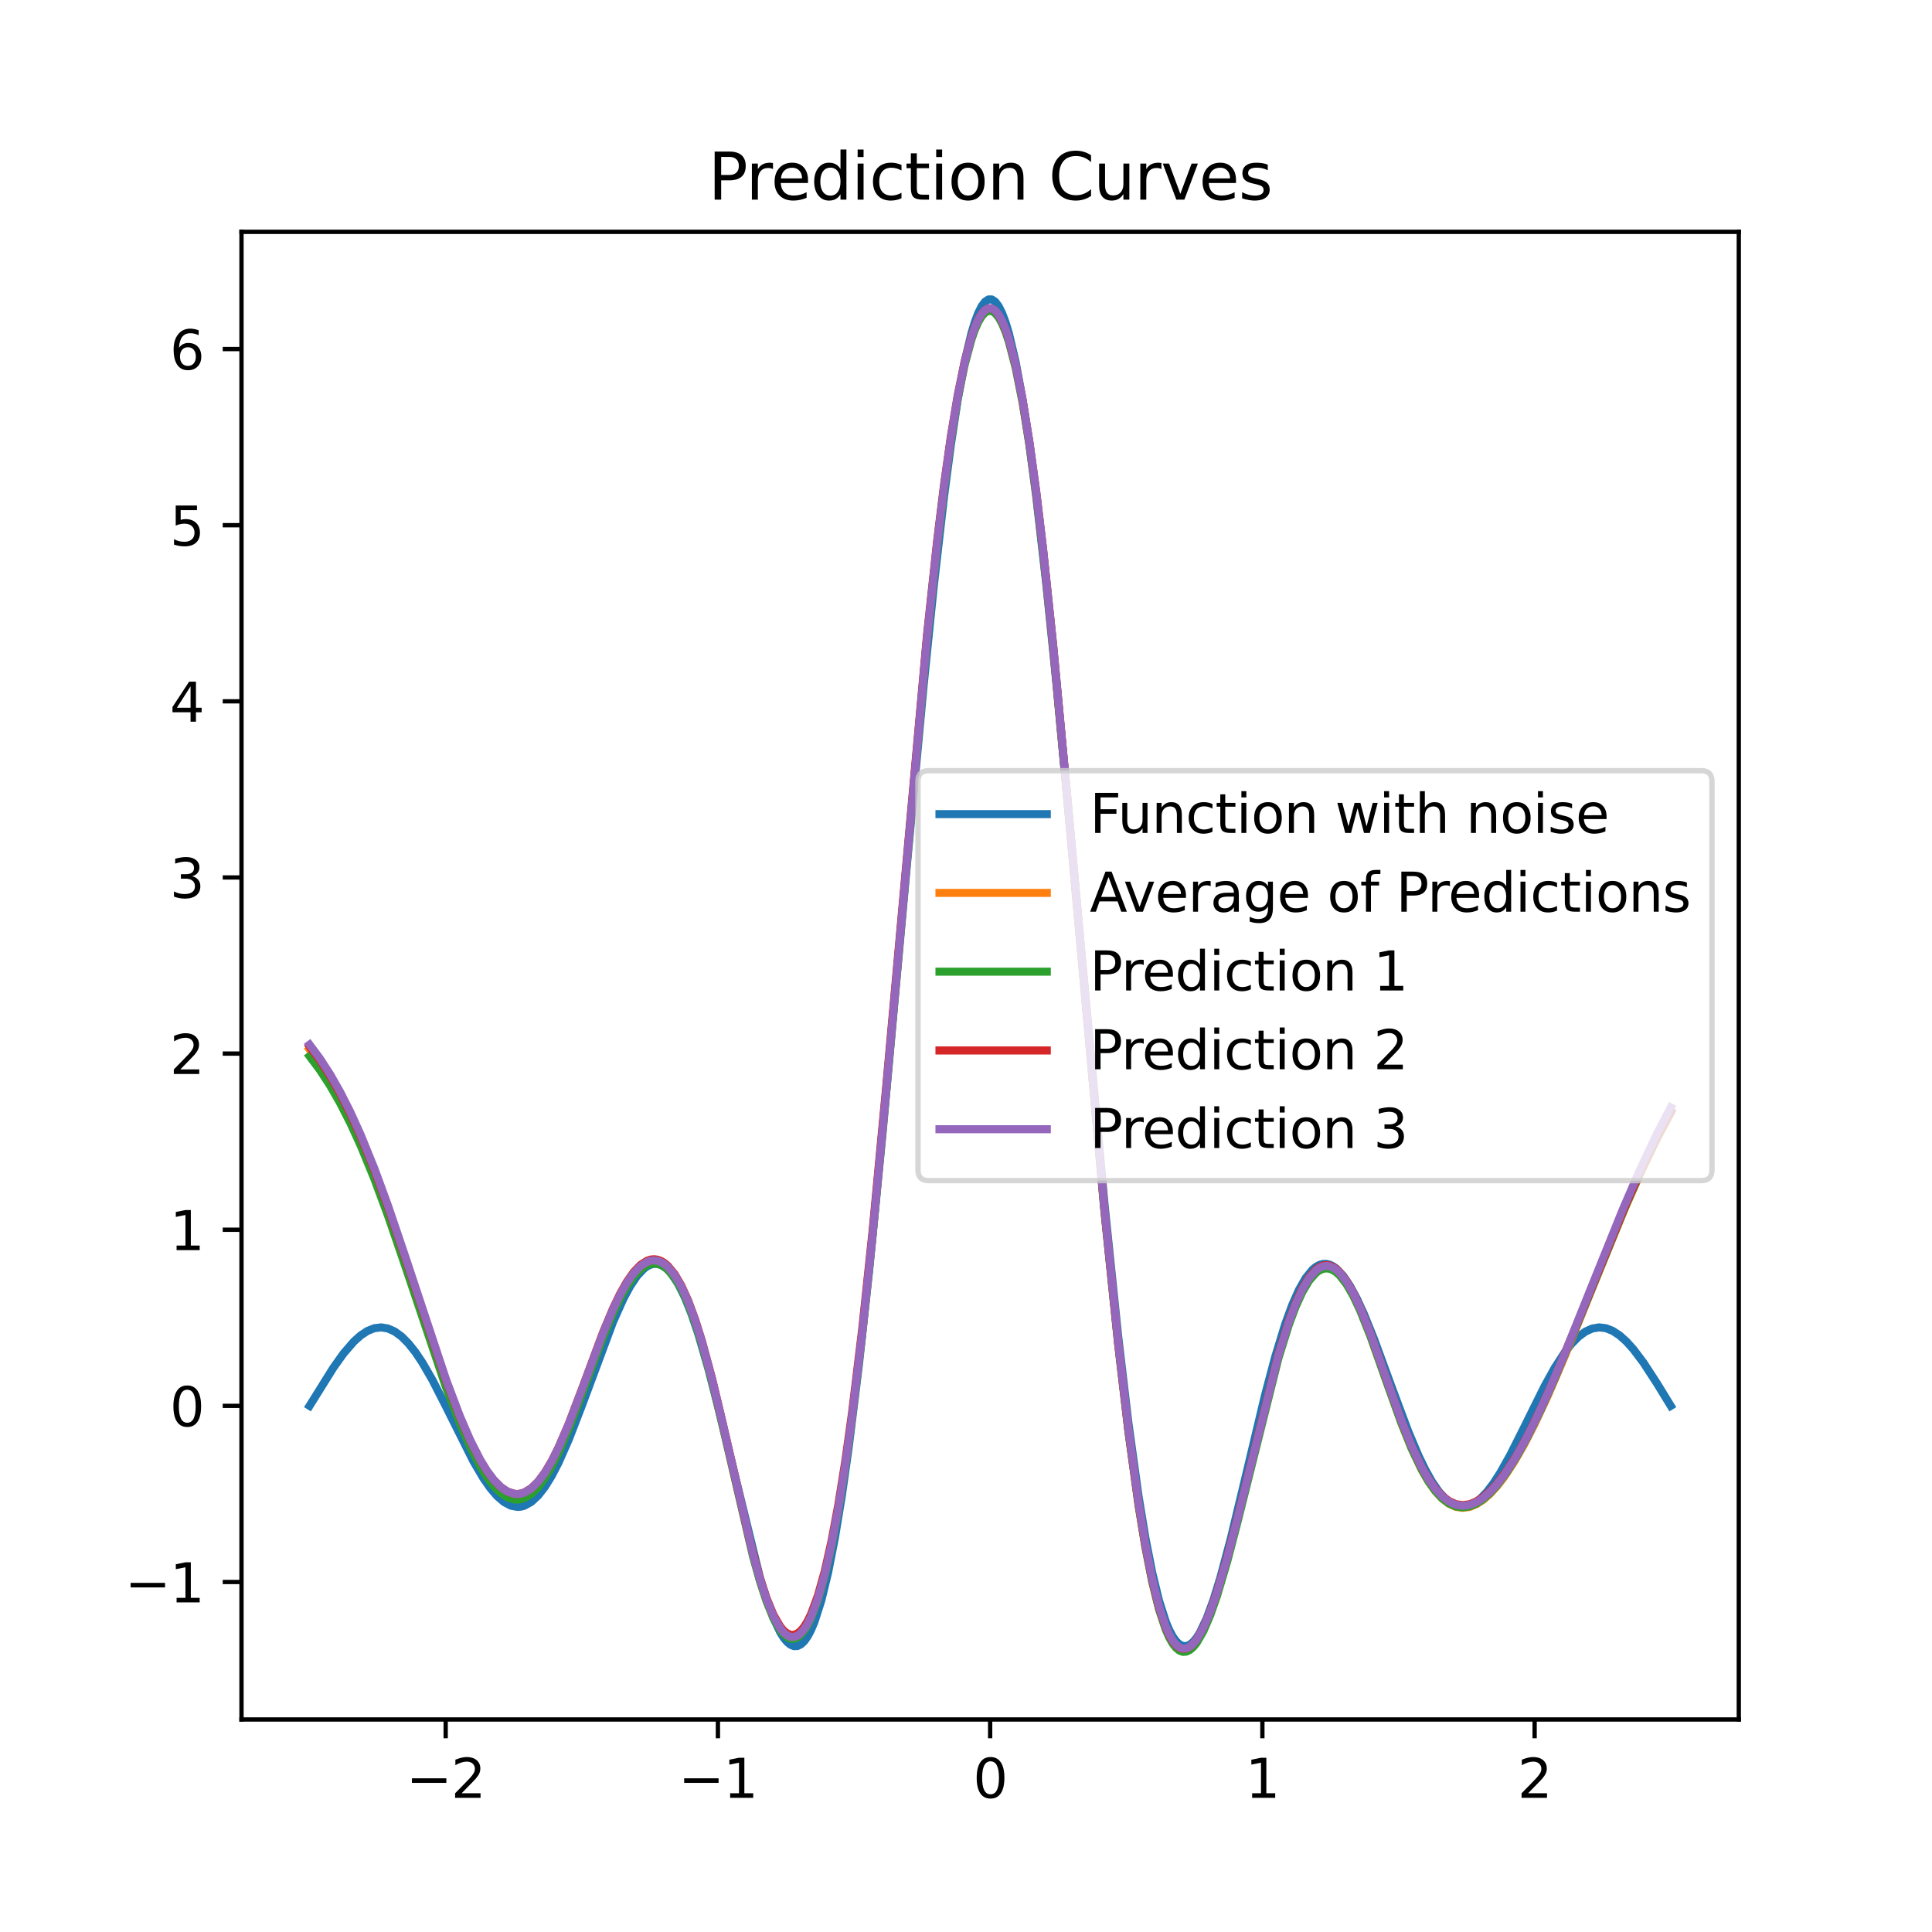 <?xml version="1.0" encoding="utf-8" standalone="no"?>
<!DOCTYPE svg PUBLIC "-//W3C//DTD SVG 1.1//EN"
  "http://www.w3.org/Graphics/SVG/1.1/DTD/svg11.dtd">
<svg xmlns:xlink="http://www.w3.org/1999/xlink" width="360pt" height="360pt" viewBox="0 0 360 360" xmlns="http://www.w3.org/2000/svg" version="1.1">
 <defs>
  <style type="text/css">*{stroke-linejoin: round; stroke-linecap: butt}</style>
 </defs>
 <g id="figure_1">
  <g id="patch_1">
   <path d="M 0 360 
L 360 360 
L 360 0 
L 0 0 
z
" style="fill: #ffffff"/>
  </g>
  <g id="axes_1">
   <g id="patch_2">
    <path d="M 45 320.4 
L 324 320.4 
L 324 43.2 
L 45 43.2 
z
" style="fill: #ffffff"/>
   </g>
   <g id="matplotlib.axis_1">
    <g id="xtick_1">
     <g id="line2d_1">
      <defs>
       <path id="m1ef0df6f4b" d="M 0 0 
L 0 3.5 
" style="stroke: #000000; stroke-width: 0.8"/>
      </defs>
      <g>
       <use xlink:href="#m1ef0df6f4b" x="83.045" y="320.4" style="stroke: #000000; stroke-width: 0.8"/>
      </g>
     </g>
     <g id="text_1">
      <!-- −2 -->
      <g transform="translate(75.674 334.998)scale(0.1 -0.1)">
       <defs>
        <path id="DejaVuSans-2212" d="M 678 2272 
L 4684 2272 
L 4684 1741 
L 678 1741 
L 678 2272 
z
" transform="scale(0.016)"/>
        <path id="DejaVuSans-32" d="M 1228 531 
L 3431 531 
L 3431 0 
L 469 0 
L 469 531 
Q 828 903 1448 1529 
Q 2069 2156 2228 2338 
Q 2531 2678 2651 2914 
Q 2772 3150 2772 3378 
Q 2772 3750 2511 3984 
Q 2250 4219 1831 4219 
Q 1534 4219 1204 4116 
Q 875 4013 500 3803 
L 500 4441 
Q 881 4594 1212 4672 
Q 1544 4750 1819 4750 
Q 2544 4750 2975 4387 
Q 3406 4025 3406 3419 
Q 3406 3131 3298 2873 
Q 3191 2616 2906 2266 
Q 2828 2175 2409 1742 
Q 1991 1309 1228 531 
z
" transform="scale(0.016)"/>
       </defs>
       <use xlink:href="#DejaVuSans-2212"/>
       <use xlink:href="#DejaVuSans-32" x="83.789"/>
      </g>
     </g>
    </g>
    <g id="xtick_2">
     <g id="line2d_2">
      <g>
       <use xlink:href="#m1ef0df6f4b" x="133.773" y="320.4" style="stroke: #000000; stroke-width: 0.8"/>
      </g>
     </g>
     <g id="text_2">
      <!-- −1 -->
      <g transform="translate(126.402 334.998)scale(0.1 -0.1)">
       <defs>
        <path id="DejaVuSans-31" d="M 794 531 
L 1825 531 
L 1825 4091 
L 703 3866 
L 703 4441 
L 1819 4666 
L 2450 4666 
L 2450 531 
L 3481 531 
L 3481 0 
L 794 0 
L 794 531 
z
" transform="scale(0.016)"/>
       </defs>
       <use xlink:href="#DejaVuSans-2212"/>
       <use xlink:href="#DejaVuSans-31" x="83.789"/>
      </g>
     </g>
    </g>
    <g id="xtick_3">
     <g id="line2d_3">
      <g>
       <use xlink:href="#m1ef0df6f4b" x="184.5" y="320.4" style="stroke: #000000; stroke-width: 0.8"/>
      </g>
     </g>
     <g id="text_3">
      <!-- 0 -->
      <g transform="translate(181.319 334.998)scale(0.1 -0.1)">
       <defs>
        <path id="DejaVuSans-30" d="M 2034 4250 
Q 1547 4250 1301 3770 
Q 1056 3291 1056 2328 
Q 1056 1369 1301 889 
Q 1547 409 2034 409 
Q 2525 409 2770 889 
Q 3016 1369 3016 2328 
Q 3016 3291 2770 3770 
Q 2525 4250 2034 4250 
z
M 2034 4750 
Q 2819 4750 3233 4129 
Q 3647 3509 3647 2328 
Q 3647 1150 3233 529 
Q 2819 -91 2034 -91 
Q 1250 -91 836 529 
Q 422 1150 422 2328 
Q 422 3509 836 4129 
Q 1250 4750 2034 4750 
z
" transform="scale(0.016)"/>
       </defs>
       <use xlink:href="#DejaVuSans-30"/>
      </g>
     </g>
    </g>
    <g id="xtick_4">
     <g id="line2d_4">
      <g>
       <use xlink:href="#m1ef0df6f4b" x="235.227" y="320.4" style="stroke: #000000; stroke-width: 0.8"/>
      </g>
     </g>
     <g id="text_4">
      <!-- 1 -->
      <g transform="translate(232.046 334.998)scale(0.1 -0.1)">
       <use xlink:href="#DejaVuSans-31"/>
      </g>
     </g>
    </g>
    <g id="xtick_5">
     <g id="line2d_5">
      <g>
       <use xlink:href="#m1ef0df6f4b" x="285.955" y="320.4" style="stroke: #000000; stroke-width: 0.8"/>
      </g>
     </g>
     <g id="text_5">
      <!-- 2 -->
      <g transform="translate(282.773 334.998)scale(0.1 -0.1)">
       <use xlink:href="#DejaVuSans-32"/>
      </g>
     </g>
    </g>
   </g>
   <g id="matplotlib.axis_2">
    <g id="ytick_1">
     <g id="line2d_6">
      <defs>
       <path id="m1e57e47326" d="M 0 0 
L -3.5 0 
" style="stroke: #000000; stroke-width: 0.8"/>
      </defs>
      <g>
       <use xlink:href="#m1e57e47326" x="45" y="294.781" style="stroke: #000000; stroke-width: 0.8"/>
      </g>
     </g>
     <g id="text_6">
      <!-- −1 -->
      <g transform="translate(23.258 298.58)scale(0.1 -0.1)">
       <use xlink:href="#DejaVuSans-2212"/>
       <use xlink:href="#DejaVuSans-31" x="83.789"/>
      </g>
     </g>
    </g>
    <g id="ytick_2">
     <g id="line2d_7">
      <g>
       <use xlink:href="#m1e57e47326" x="45" y="261.961" style="stroke: #000000; stroke-width: 0.8"/>
      </g>
     </g>
     <g id="text_7">
      <!-- 0 -->
      <g transform="translate(31.637 265.76)scale(0.1 -0.1)">
       <use xlink:href="#DejaVuSans-30"/>
      </g>
     </g>
    </g>
    <g id="ytick_3">
     <g id="line2d_8">
      <g>
       <use xlink:href="#m1e57e47326" x="45" y="229.141" style="stroke: #000000; stroke-width: 0.8"/>
      </g>
     </g>
     <g id="text_8">
      <!-- 1 -->
      <g transform="translate(31.637 232.94)scale(0.1 -0.1)">
       <use xlink:href="#DejaVuSans-31"/>
      </g>
     </g>
    </g>
    <g id="ytick_4">
     <g id="line2d_9">
      <g>
       <use xlink:href="#m1e57e47326" x="45" y="196.321" style="stroke: #000000; stroke-width: 0.8"/>
      </g>
     </g>
     <g id="text_9">
      <!-- 2 -->
      <g transform="translate(31.637 200.12)scale(0.1 -0.1)">
       <use xlink:href="#DejaVuSans-32"/>
      </g>
     </g>
    </g>
    <g id="ytick_5">
     <g id="line2d_10">
      <g>
       <use xlink:href="#m1e57e47326" x="45" y="163.501" style="stroke: #000000; stroke-width: 0.8"/>
      </g>
     </g>
     <g id="text_10">
      <!-- 3 -->
      <g transform="translate(31.637 167.3)scale(0.1 -0.1)">
       <defs>
        <path id="DejaVuSans-33" d="M 2597 2516 
Q 3050 2419 3304 2112 
Q 3559 1806 3559 1356 
Q 3559 666 3084 287 
Q 2609 -91 1734 -91 
Q 1441 -91 1130 -33 
Q 819 25 488 141 
L 488 750 
Q 750 597 1062 519 
Q 1375 441 1716 441 
Q 2309 441 2620 675 
Q 2931 909 2931 1356 
Q 2931 1769 2642 2001 
Q 2353 2234 1838 2234 
L 1294 2234 
L 1294 2753 
L 1863 2753 
Q 2328 2753 2575 2939 
Q 2822 3125 2822 3475 
Q 2822 3834 2567 4026 
Q 2313 4219 1838 4219 
Q 1578 4219 1281 4162 
Q 984 4106 628 3988 
L 628 4550 
Q 988 4650 1302 4700 
Q 1616 4750 1894 4750 
Q 2613 4750 3031 4423 
Q 3450 4097 3450 3541 
Q 3450 3153 3228 2886 
Q 3006 2619 2597 2516 
z
" transform="scale(0.016)"/>
       </defs>
       <use xlink:href="#DejaVuSans-33"/>
      </g>
     </g>
    </g>
    <g id="ytick_6">
     <g id="line2d_11">
      <g>
       <use xlink:href="#m1e57e47326" x="45" y="130.681" style="stroke: #000000; stroke-width: 0.8"/>
      </g>
     </g>
     <g id="text_11">
      <!-- 4 -->
      <g transform="translate(31.637 134.48)scale(0.1 -0.1)">
       <defs>
        <path id="DejaVuSans-34" d="M 2419 4116 
L 825 1625 
L 2419 1625 
L 2419 4116 
z
M 2253 4666 
L 3047 4666 
L 3047 1625 
L 3713 1625 
L 3713 1100 
L 3047 1100 
L 3047 0 
L 2419 0 
L 2419 1100 
L 313 1100 
L 313 1709 
L 2253 4666 
z
" transform="scale(0.016)"/>
       </defs>
       <use xlink:href="#DejaVuSans-34"/>
      </g>
     </g>
    </g>
    <g id="ytick_7">
     <g id="line2d_12">
      <g>
       <use xlink:href="#m1e57e47326" x="45" y="97.861" style="stroke: #000000; stroke-width: 0.8"/>
      </g>
     </g>
     <g id="text_12">
      <!-- 5 -->
      <g transform="translate(31.637 101.66)scale(0.1 -0.1)">
       <defs>
        <path id="DejaVuSans-35" d="M 691 4666 
L 3169 4666 
L 3169 4134 
L 1269 4134 
L 1269 2991 
Q 1406 3038 1543 3061 
Q 1681 3084 1819 3084 
Q 2600 3084 3056 2656 
Q 3513 2228 3513 1497 
Q 3513 744 3044 326 
Q 2575 -91 1722 -91 
Q 1428 -91 1123 -41 
Q 819 9 494 109 
L 494 744 
Q 775 591 1075 516 
Q 1375 441 1709 441 
Q 2250 441 2565 725 
Q 2881 1009 2881 1497 
Q 2881 1984 2565 2268 
Q 2250 2553 1709 2553 
Q 1456 2553 1204 2497 
Q 953 2441 691 2322 
L 691 4666 
z
" transform="scale(0.016)"/>
       </defs>
       <use xlink:href="#DejaVuSans-35"/>
      </g>
     </g>
    </g>
    <g id="ytick_8">
     <g id="line2d_13">
      <g>
       <use xlink:href="#m1e57e47326" x="45" y="65.041" style="stroke: #000000; stroke-width: 0.8"/>
      </g>
     </g>
     <g id="text_13">
      <!-- 6 -->
      <g transform="translate(31.637 68.84)scale(0.1 -0.1)">
       <defs>
        <path id="DejaVuSans-36" d="M 2113 2584 
Q 1688 2584 1439 2293 
Q 1191 2003 1191 1497 
Q 1191 994 1439 701 
Q 1688 409 2113 409 
Q 2538 409 2786 701 
Q 3034 994 3034 1497 
Q 3034 2003 2786 2293 
Q 2538 2584 2113 2584 
z
M 3366 4563 
L 3366 3988 
Q 3128 4100 2886 4159 
Q 2644 4219 2406 4219 
Q 1781 4219 1451 3797 
Q 1122 3375 1075 2522 
Q 1259 2794 1537 2939 
Q 1816 3084 2150 3084 
Q 2853 3084 3261 2657 
Q 3669 2231 3669 1497 
Q 3669 778 3244 343 
Q 2819 -91 2113 -91 
Q 1303 -91 875 529 
Q 447 1150 447 2328 
Q 447 3434 972 4092 
Q 1497 4750 2381 4750 
Q 2619 4750 2861 4703 
Q 3103 4656 3366 4563 
z
" transform="scale(0.016)"/>
       </defs>
       <use xlink:href="#DejaVuSans-36"/>
      </g>
     </g>
    </g>
   </g>
   <g id="line2d_14">
    <path d="M 57.682 261.961 
L 62.132 254.836 
L 64.039 252.169 
L 65.946 249.968 
L 67.217 248.83 
L 68.488 247.995 
L 69.76 247.491 
L 71.031 247.338 
L 72.302 247.548 
L 73.574 248.123 
L 74.845 249.057 
L 76.117 250.337 
L 77.388 251.938 
L 78.659 253.829 
L 80.566 257.119 
L 83.109 262.09 
L 88.194 272.254 
L 90.102 275.486 
L 91.373 277.3 
L 92.644 278.78 
L 93.916 279.879 
L 95.187 280.56 
L 96.458 280.793 
L 97.094 280.736 
L 97.73 280.561 
L 99.001 279.854 
L 100.272 278.676 
L 101.544 277.043 
L 102.815 274.979 
L 104.086 272.524 
L 105.994 268.211 
L 108.536 261.615 
L 114.257 246.254 
L 116.164 241.994 
L 117.436 239.637 
L 118.707 237.751 
L 119.978 236.402 
L 120.614 235.946 
L 121.25 235.644 
L 121.886 235.5 
L 122.521 235.519 
L 123.157 235.704 
L 123.793 236.057 
L 124.428 236.58 
L 125.064 237.273 
L 126.335 239.167 
L 127.607 241.721 
L 128.878 244.905 
L 130.149 248.67 
L 132.056 255.262 
L 133.963 262.739 
L 141.592 293.933 
L 142.863 298.054 
L 144.134 301.514 
L 145.406 304.188 
L 146.041 305.194 
L 146.677 305.961 
L 147.313 306.478 
L 147.948 306.731 
L 148.584 306.712 
L 149.22 306.409 
L 149.855 305.815 
L 150.491 304.922 
L 151.127 303.724 
L 151.762 302.215 
L 153.034 298.253 
L 154.305 293.021 
L 155.577 286.526 
L 156.848 278.799 
L 158.119 269.89 
L 160.026 254.477 
L 161.933 236.91 
L 164.476 210.893 
L 168.926 161.848 
L 172.104 127.736 
L 174.011 109.052 
L 175.918 92.443 
L 177.19 82.792 
L 178.461 74.445 
L 179.732 67.525 
L 181.004 62.132 
L 181.639 60.034 
L 182.275 58.347 
L 182.911 57.076 
L 183.546 56.226 
L 184.182 55.8 
L 184.818 55.8 
L 185.454 56.226 
L 186.089 57.076 
L 186.725 58.347 
L 187.361 60.034 
L 187.996 62.132 
L 189.268 67.525 
L 190.539 74.445 
L 191.81 82.792 
L 193.082 92.443 
L 194.989 109.052 
L 196.896 127.736 
L 199.438 154.838 
L 205.795 224.211 
L 208.338 248.841 
L 210.245 265.015 
L 212.152 278.799 
L 213.423 286.526 
L 214.695 293.021 
L 215.966 298.253 
L 217.238 302.215 
L 217.873 303.724 
L 218.509 304.922 
L 219.145 305.815 
L 219.78 306.409 
L 220.416 306.712 
L 221.052 306.731 
L 221.687 306.478 
L 222.323 305.961 
L 222.959 305.194 
L 223.594 304.188 
L 224.866 301.514 
L 226.137 298.054 
L 227.408 293.933 
L 229.315 286.797 
L 231.858 276.209 
L 235.672 260.168 
L 237.579 252.952 
L 239.486 246.719 
L 240.758 243.237 
L 242.029 240.363 
L 243.3 238.136 
L 244.572 236.58 
L 245.207 236.057 
L 245.843 235.704 
L 246.479 235.519 
L 247.114 235.5 
L 247.75 235.644 
L 248.386 235.946 
L 249.022 236.402 
L 250.293 237.751 
L 251.564 239.637 
L 252.836 241.994 
L 254.107 244.751 
L 256.014 249.459 
L 259.192 258.119 
L 262.371 266.636 
L 264.278 271.163 
L 265.549 273.798 
L 266.821 276.063 
L 268.092 277.915 
L 269.363 279.323 
L 270.635 280.267 
L 271.906 280.736 
L 272.542 280.793 
L 273.177 280.734 
L 274.449 280.274 
L 275.72 279.38 
L 276.991 278.085 
L 278.263 276.432 
L 279.534 274.469 
L 281.441 271.069 
L 283.984 266.005 
L 287.798 258.312 
L 289.705 254.871 
L 291.612 251.938 
L 292.883 250.337 
L 294.155 249.057 
L 295.426 248.123 
L 296.698 247.548 
L 297.969 247.338 
L 299.24 247.491 
L 300.512 247.995 
L 301.783 248.83 
L 303.054 249.968 
L 304.326 251.376 
L 306.233 253.904 
L 308.775 257.811 
L 311.318 261.961 
L 311.318 261.961 
" clip-path="url(#pf7b40122ea)" style="fill: none; stroke: #1f77b4; stroke-width: 1.5; stroke-linecap: square"/>
   </g>
   <g id="line2d_15">
    <path d="M 57.682 195.535 
L 59.589 198.096 
L 61.496 201.035 
L 63.403 204.378 
L 65.31 208.142 
L 67.217 212.336 
L 69.76 218.574 
L 72.302 225.478 
L 75.481 234.815 
L 83.109 257.676 
L 85.652 264.374 
L 87.559 268.772 
L 89.466 272.501 
L 90.737 274.562 
L 92.009 276.247 
L 93.28 277.532 
L 94.551 278.39 
L 95.823 278.802 
L 96.458 278.835 
L 97.094 278.751 
L 97.73 278.548 
L 99.001 277.786 
L 100.272 276.549 
L 101.544 274.851 
L 102.815 272.716 
L 104.086 270.182 
L 105.994 265.756 
L 108.536 259.071 
L 112.35 248.814 
L 114.257 244.248 
L 115.529 241.596 
L 116.8 239.332 
L 118.071 237.506 
L 119.343 236.164 
L 120.614 235.34 
L 121.25 235.133 
L 121.886 235.066 
L 122.521 235.144 
L 123.157 235.368 
L 123.793 235.743 
L 124.428 236.271 
L 125.7 237.794 
L 126.971 239.951 
L 128.242 242.748 
L 129.514 246.173 
L 130.785 250.2 
L 132.692 257.244 
L 134.599 265.219 
L 140.32 289.867 
L 141.592 294.416 
L 142.863 298.296 
L 144.134 301.39 
L 145.406 303.61 
L 146.041 304.37 
L 146.677 304.888 
L 147.313 305.159 
L 147.948 305.177 
L 148.584 304.94 
L 149.22 304.442 
L 149.855 303.681 
L 150.491 302.654 
L 151.127 301.358 
L 152.398 297.948 
L 153.67 293.431 
L 154.941 287.786 
L 156.212 280.996 
L 157.484 273.055 
L 158.755 263.967 
L 160.662 248.246 
L 162.569 230.218 
L 165.112 203.29 
L 172.74 118.722 
L 174.647 101.001 
L 175.918 90.652 
L 177.19 81.616 
L 178.461 73.971 
L 179.732 67.768 
L 181.004 63.034 
L 181.639 61.222 
L 182.275 59.779 
L 182.911 58.708 
L 183.546 58.006 
L 184.182 57.673 
L 184.818 57.71 
L 185.454 58.115 
L 186.089 58.889 
L 186.725 60.032 
L 187.361 61.544 
L 187.996 63.426 
L 189.268 68.303 
L 190.539 74.665 
L 191.81 82.501 
L 193.082 91.774 
L 194.353 102.404 
L 196.26 120.589 
L 198.803 147.889 
L 205.795 225.466 
L 208.338 250.164 
L 210.245 266.44 
L 212.152 280.329 
L 213.423 288.082 
L 214.695 294.54 
L 215.966 299.671 
L 217.238 303.477 
L 217.873 304.894 
L 218.509 305.998 
L 219.145 306.797 
L 219.78 307.302 
L 220.416 307.524 
L 221.052 307.476 
L 221.687 307.17 
L 222.323 306.619 
L 222.959 305.838 
L 224.23 303.634 
L 225.501 300.667 
L 226.773 297.043 
L 228.68 290.609 
L 230.587 283.299 
L 238.215 252.843 
L 240.122 246.759 
L 241.393 243.37 
L 242.665 240.59 
L 243.936 238.468 
L 245.207 237.038 
L 245.843 236.587 
L 246.479 236.315 
L 247.114 236.22 
L 247.75 236.301 
L 248.386 236.555 
L 249.022 236.979 
L 249.657 237.567 
L 250.929 239.214 
L 252.2 241.435 
L 253.471 244.151 
L 255.378 248.945 
L 258.557 257.946 
L 261.099 265.05 
L 263.006 269.816 
L 264.914 273.843 
L 266.185 276.049 
L 267.456 277.845 
L 268.728 279.226 
L 269.999 280.198 
L 271.27 280.771 
L 272.542 280.963 
L 273.813 280.796 
L 275.084 280.292 
L 276.356 279.473 
L 277.627 278.363 
L 278.898 276.983 
L 280.17 275.353 
L 282.077 272.485 
L 283.984 269.165 
L 285.891 265.455 
L 288.434 260.005 
L 291.612 252.586 
L 296.698 239.982 
L 302.419 225.953 
L 305.597 218.709 
L 308.775 212.072 
L 311.318 207.265 
L 311.318 207.265 
" clip-path="url(#pf7b40122ea)" style="fill: none; stroke: #ff7f0e; stroke-width: 1.5; stroke-linecap: square"/>
   </g>
   <g id="line2d_16">
    <path d="M 57.682 196.802 
L 59.589 199.345 
L 61.496 202.263 
L 63.403 205.583 
L 65.31 209.321 
L 67.217 213.485 
L 69.76 219.68 
L 72.302 226.535 
L 75.481 235.806 
L 83.109 258.496 
L 85.652 265.139 
L 87.559 269.499 
L 89.466 273.193 
L 90.737 275.232 
L 92.009 276.897 
L 93.28 278.163 
L 94.551 279.004 
L 95.823 279.4 
L 96.458 279.426 
L 97.094 279.335 
L 97.73 279.126 
L 99.001 278.351 
L 100.272 277.103 
L 101.544 275.394 
L 102.815 273.249 
L 104.086 270.705 
L 105.994 266.263 
L 108.536 259.555 
L 112.35 249.261 
L 114.257 244.675 
L 115.529 242.009 
L 116.8 239.73 
L 118.071 237.891 
L 119.343 236.534 
L 120.614 235.696 
L 121.25 235.481 
L 121.886 235.407 
L 122.521 235.478 
L 123.157 235.695 
L 123.793 236.063 
L 124.428 236.583 
L 125.7 238.091 
L 126.971 240.232 
L 128.242 243.012 
L 129.514 246.421 
L 130.785 250.432 
L 132.692 257.453 
L 134.599 265.408 
L 140.32 290.029 
L 141.592 294.58 
L 142.863 298.462 
L 144.134 301.562 
L 145.406 303.787 
L 146.041 304.551 
L 146.677 305.073 
L 147.313 305.348 
L 147.948 305.37 
L 148.584 305.136 
L 149.22 304.642 
L 149.855 303.885 
L 150.491 302.862 
L 151.127 301.57 
L 152.398 298.169 
L 153.67 293.66 
L 154.941 288.024 
L 156.212 281.245 
L 157.484 273.313 
L 158.755 264.235 
L 160.662 248.53 
L 162.569 230.514 
L 165.112 203.599 
L 172.74 119.02 
L 174.647 101.287 
L 175.918 90.93 
L 177.19 81.886 
L 178.461 74.234 
L 179.732 68.025 
L 181.004 63.287 
L 181.639 61.473 
L 182.275 60.03 
L 182.911 58.957 
L 183.546 58.256 
L 184.182 57.924 
L 184.818 57.962 
L 185.454 58.37 
L 186.089 59.147 
L 186.725 60.293 
L 187.361 61.81 
L 187.996 63.698 
L 189.268 68.588 
L 190.539 74.965 
L 191.81 82.818 
L 193.082 92.107 
L 194.353 102.752 
L 196.26 120.95 
L 198.803 148.243 
L 205.795 225.681 
L 208.338 250.336 
L 210.245 266.598 
L 212.152 280.491 
L 213.423 288.253 
L 214.695 294.727 
L 215.966 299.876 
L 217.238 303.703 
L 217.873 305.131 
L 218.509 306.245 
L 219.145 307.054 
L 219.78 307.569 
L 220.416 307.8 
L 221.052 307.76 
L 221.687 307.462 
L 222.323 306.919 
L 222.959 306.144 
L 224.23 303.95 
L 225.501 300.99 
L 226.773 297.369 
L 228.68 290.932 
L 230.587 283.612 
L 238.215 253.072 
L 240.122 246.962 
L 241.393 243.557 
L 242.665 240.761 
L 243.936 238.624 
L 245.207 237.18 
L 245.843 236.723 
L 246.479 236.444 
L 247.114 236.343 
L 247.75 236.419 
L 248.386 236.668 
L 249.022 237.087 
L 249.657 237.671 
L 250.929 239.309 
L 252.2 241.523 
L 253.471 244.232 
L 255.378 249.017 
L 258.557 257.999 
L 261.099 265.086 
L 263.006 269.835 
L 264.914 273.844 
L 266.185 276.036 
L 267.456 277.818 
L 268.728 279.185 
L 269.999 280.141 
L 271.27 280.698 
L 272.542 280.875 
L 273.813 280.692 
L 275.084 280.172 
L 276.356 279.338 
L 277.627 278.213 
L 278.898 276.818 
L 280.806 274.267 
L 282.713 271.224 
L 284.62 267.753 
L 287.162 262.566 
L 289.705 256.872 
L 293.519 247.698 
L 303.054 224.363 
L 306.233 217.293 
L 308.775 212.09 
L 311.318 207.339 
L 311.318 207.339 
" clip-path="url(#pf7b40122ea)" style="fill: none; stroke: #2ca02c; stroke-width: 1.5; stroke-linecap: square"/>
   </g>
   <g id="line2d_17">
    <path d="M 57.682 194.98 
L 59.589 197.547 
L 61.496 200.492 
L 63.403 203.842 
L 65.31 207.614 
L 67.217 211.815 
L 69.76 218.065 
L 72.302 224.98 
L 75.481 234.332 
L 83.109 257.223 
L 85.652 263.927 
L 87.559 268.327 
L 89.466 272.056 
L 90.737 274.116 
L 92.009 275.8 
L 93.28 277.081 
L 94.551 277.936 
L 95.823 278.343 
L 96.458 278.373 
L 97.094 278.286 
L 97.73 278.081 
L 99.001 277.312 
L 100.272 276.069 
L 101.544 274.364 
L 102.815 272.222 
L 104.086 269.682 
L 105.994 265.249 
L 108.536 258.561 
L 112.35 248.313 
L 114.257 243.758 
L 115.529 241.115 
L 116.8 238.86 
L 118.071 237.046 
L 119.343 235.714 
L 120.614 234.902 
L 121.25 234.701 
L 121.886 234.64 
L 122.521 234.724 
L 123.157 234.955 
L 123.793 235.337 
L 124.428 235.871 
L 125.7 237.406 
L 126.971 239.576 
L 128.242 242.384 
L 129.514 245.82 
L 130.785 249.856 
L 132.692 256.908 
L 134.599 264.884 
L 139.685 287 
L 141.592 293.998 
L 142.863 297.851 
L 144.134 300.918 
L 145.406 303.111 
L 146.041 303.858 
L 146.677 304.364 
L 147.313 304.622 
L 147.948 304.629 
L 148.584 304.381 
L 149.22 303.873 
L 149.855 303.102 
L 150.491 302.067 
L 151.127 300.763 
L 152.398 297.341 
L 153.67 292.814 
L 154.941 287.163 
L 156.212 280.372 
L 157.484 272.431 
L 158.755 263.347 
L 160.662 247.638 
L 162.569 229.626 
L 165.112 202.728 
L 172.74 118.281 
L 174.647 100.591 
L 175.918 90.264 
L 177.19 81.249 
L 178.461 73.625 
L 179.732 67.444 
L 181.004 62.732 
L 181.639 60.931 
L 182.275 59.5 
L 182.911 58.44 
L 183.546 57.75 
L 184.182 57.429 
L 184.818 57.477 
L 185.454 57.893 
L 186.089 58.678 
L 186.725 59.831 
L 187.361 61.353 
L 187.996 63.244 
L 189.268 68.136 
L 190.539 74.509 
L 191.81 82.354 
L 193.082 91.632 
L 194.353 102.267 
L 196.26 120.458 
L 198.803 147.773 
L 205.795 225.433 
L 208.338 250.145 
L 210.245 266.415 
L 212.152 280.282 
L 213.423 288.011 
L 214.695 294.442 
L 215.966 299.54 
L 217.238 303.311 
L 217.873 304.71 
L 218.509 305.795 
L 219.145 306.575 
L 219.78 307.061 
L 220.416 307.264 
L 221.052 307.197 
L 221.687 306.873 
L 222.323 306.304 
L 222.959 305.504 
L 224.23 303.266 
L 225.501 300.266 
L 226.773 296.612 
L 228.68 290.136 
L 230.587 282.792 
L 238.215 252.286 
L 240.122 246.209 
L 241.393 242.828 
L 242.665 240.057 
L 243.936 237.946 
L 245.207 236.525 
L 245.843 236.08 
L 246.479 235.813 
L 247.114 235.722 
L 247.75 235.808 
L 248.386 236.066 
L 249.022 236.494 
L 249.657 237.086 
L 250.929 238.739 
L 252.2 240.964 
L 253.471 243.682 
L 255.378 248.479 
L 258.557 257.477 
L 261.099 264.576 
L 263.006 269.337 
L 264.914 273.359 
L 266.185 275.561 
L 267.456 277.355 
L 268.728 278.733 
L 269.999 279.702 
L 271.27 280.273 
L 272.542 280.463 
L 273.813 280.294 
L 275.084 279.789 
L 276.356 278.969 
L 277.627 277.858 
L 278.898 276.478 
L 280.806 273.948 
L 282.713 270.925 
L 284.62 267.473 
L 287.162 262.309 
L 289.705 256.634 
L 293.519 247.482 
L 303.054 224.162 
L 306.233 217.087 
L 308.775 211.879 
L 311.318 207.122 
L 311.318 207.122 
" clip-path="url(#pf7b40122ea)" style="fill: none; stroke: #d62728; stroke-width: 1.5; stroke-linecap: square"/>
   </g>
   <g id="line2d_18">
    <path d="M 57.682 194.654 
L 59.589 197.217 
L 61.496 200.158 
L 63.403 203.505 
L 65.31 207.277 
L 67.217 211.48 
L 69.76 217.737 
L 72.302 224.666 
L 75.481 234.046 
L 83.109 257.047 
L 85.652 263.795 
L 87.559 268.228 
L 89.466 271.989 
L 90.737 274.068 
L 92.009 275.77 
L 93.28 277.068 
L 94.551 277.937 
L 95.823 278.357 
L 96.458 278.394 
L 97.094 278.313 
L 97.73 278.112 
L 99.001 277.354 
L 100.272 276.119 
L 101.544 274.423 
L 102.815 272.29 
L 104.086 269.76 
L 105.994 265.342 
L 108.536 258.677 
L 112.35 248.47 
L 114.257 243.935 
L 115.529 241.303 
L 116.8 239.058 
L 118.071 237.251 
L 119.343 235.925 
L 120.614 235.114 
L 121.25 234.912 
L 121.886 234.85 
L 122.521 234.932 
L 123.157 235.16 
L 123.793 235.537 
L 124.428 236.067 
L 125.7 237.591 
L 126.971 239.746 
L 128.242 242.538 
L 129.514 245.958 
L 130.785 249.977 
L 132.692 257.01 
L 134.599 264.976 
L 140.32 289.628 
L 141.592 294.187 
L 142.863 298.078 
L 144.134 301.186 
L 145.406 303.422 
L 146.041 304.191 
L 146.677 304.719 
L 147.313 304.999 
L 147.948 305.027 
L 148.584 304.8 
L 149.22 304.313 
L 149.855 303.563 
L 150.491 302.547 
L 151.127 301.263 
L 152.398 297.878 
L 153.67 293.386 
L 154.941 287.766 
L 156.212 281.003 
L 157.484 273.087 
L 158.755 264.023 
L 160.662 248.335 
L 162.569 230.331 
L 165.112 203.416 
L 172.74 118.742 
L 174.647 100.971 
L 175.918 90.59 
L 177.19 81.521 
L 178.461 73.846 
L 179.732 67.614 
L 181.004 62.855 
L 181.639 61.031 
L 182.275 59.578 
L 182.911 58.497 
L 183.546 57.787 
L 184.182 57.447 
L 184.818 57.477 
L 185.454 57.878 
L 186.089 58.649 
L 186.725 59.789 
L 187.361 61.301 
L 187.996 63.184 
L 189.268 68.067 
L 190.539 74.44 
L 191.81 82.291 
L 193.082 91.583 
L 194.353 102.232 
L 196.26 120.442 
L 198.803 147.755 
L 205.795 225.233 
L 208.338 249.882 
L 210.245 266.133 
L 212.152 280.005 
L 213.423 287.752 
L 214.695 294.208 
L 215.966 299.339 
L 217.238 303.148 
L 217.873 304.567 
L 218.509 305.673 
L 219.145 306.474 
L 219.78 306.982 
L 220.416 307.206 
L 221.052 307.161 
L 221.687 306.857 
L 222.323 306.309 
L 222.959 305.529 
L 224.23 303.33 
L 225.501 300.366 
L 226.773 296.745 
L 228.68 290.312 
L 230.587 283.004 
L 238.215 252.543 
L 240.122 246.455 
L 241.393 243.062 
L 242.665 240.278 
L 243.936 238.15 
L 245.207 236.712 
L 245.843 236.257 
L 246.479 235.98 
L 247.114 235.88 
L 247.75 235.956 
L 248.386 236.205 
L 249.022 236.623 
L 249.657 237.205 
L 250.929 238.84 
L 252.2 241.048 
L 253.471 243.753 
L 255.378 248.532 
L 258.557 257.517 
L 261.099 264.62 
L 263.006 269.391 
L 264.914 273.427 
L 266.185 275.64 
L 267.456 277.444 
L 268.728 278.833 
L 269.999 279.812 
L 271.27 280.392 
L 272.542 280.591 
L 273.813 280.429 
L 275.084 279.929 
L 276.356 279.113 
L 277.627 278.004 
L 278.898 276.623 
L 280.17 274.992 
L 282.077 272.119 
L 283.984 268.79 
L 285.891 265.066 
L 288.434 259.592 
L 291.612 252.132 
L 296.698 239.437 
L 302.419 225.274 
L 305.597 217.948 
L 308.775 211.227 
L 311.318 206.355 
L 311.318 206.355 
" clip-path="url(#pf7b40122ea)" style="fill: none; stroke: #9467bd; stroke-width: 1.5; stroke-linecap: square"/>
   </g>
   <g id="patch_3">
    <path d="M 45 320.4 
L 45 43.2 
" style="fill: none; stroke: #000000; stroke-width: 0.8; stroke-linejoin: miter; stroke-linecap: square"/>
   </g>
   <g id="patch_4">
    <path d="M 324 320.4 
L 324 43.2 
" style="fill: none; stroke: #000000; stroke-width: 0.8; stroke-linejoin: miter; stroke-linecap: square"/>
   </g>
   <g id="patch_5">
    <path d="M 45 320.4 
L 324 320.4 
" style="fill: none; stroke: #000000; stroke-width: 0.8; stroke-linejoin: miter; stroke-linecap: square"/>
   </g>
   <g id="patch_6">
    <path d="M 45 43.2 
L 324 43.2 
" style="fill: none; stroke: #000000; stroke-width: 0.8; stroke-linejoin: miter; stroke-linecap: square"/>
   </g>
   <g id="text_14">
    <!-- Prediction Curves -->
    <g transform="translate(131.962 37.2)scale(0.12 -0.12)">
     <defs>
      <path id="DejaVuSans-50" d="M 1259 4147 
L 1259 2394 
L 2053 2394 
Q 2494 2394 2734 2622 
Q 2975 2850 2975 3272 
Q 2975 3691 2734 3919 
Q 2494 4147 2053 4147 
L 1259 4147 
z
M 628 4666 
L 2053 4666 
Q 2838 4666 3239 4311 
Q 3641 3956 3641 3272 
Q 3641 2581 3239 2228 
Q 2838 1875 2053 1875 
L 1259 1875 
L 1259 0 
L 628 0 
L 628 4666 
z
" transform="scale(0.016)"/>
      <path id="DejaVuSans-72" d="M 2631 2963 
Q 2534 3019 2420 3045 
Q 2306 3072 2169 3072 
Q 1681 3072 1420 2755 
Q 1159 2438 1159 1844 
L 1159 0 
L 581 0 
L 581 3500 
L 1159 3500 
L 1159 2956 
Q 1341 3275 1631 3429 
Q 1922 3584 2338 3584 
Q 2397 3584 2469 3576 
Q 2541 3569 2628 3553 
L 2631 2963 
z
" transform="scale(0.016)"/>
      <path id="DejaVuSans-65" d="M 3597 1894 
L 3597 1613 
L 953 1613 
Q 991 1019 1311 708 
Q 1631 397 2203 397 
Q 2534 397 2845 478 
Q 3156 559 3463 722 
L 3463 178 
Q 3153 47 2828 -22 
Q 2503 -91 2169 -91 
Q 1331 -91 842 396 
Q 353 884 353 1716 
Q 353 2575 817 3079 
Q 1281 3584 2069 3584 
Q 2775 3584 3186 3129 
Q 3597 2675 3597 1894 
z
M 3022 2063 
Q 3016 2534 2758 2815 
Q 2500 3097 2075 3097 
Q 1594 3097 1305 2825 
Q 1016 2553 972 2059 
L 3022 2063 
z
" transform="scale(0.016)"/>
      <path id="DejaVuSans-64" d="M 2906 2969 
L 2906 4863 
L 3481 4863 
L 3481 0 
L 2906 0 
L 2906 525 
Q 2725 213 2448 61 
Q 2172 -91 1784 -91 
Q 1150 -91 751 415 
Q 353 922 353 1747 
Q 353 2572 751 3078 
Q 1150 3584 1784 3584 
Q 2172 3584 2448 3432 
Q 2725 3281 2906 2969 
z
M 947 1747 
Q 947 1113 1208 752 
Q 1469 391 1925 391 
Q 2381 391 2643 752 
Q 2906 1113 2906 1747 
Q 2906 2381 2643 2742 
Q 2381 3103 1925 3103 
Q 1469 3103 1208 2742 
Q 947 2381 947 1747 
z
" transform="scale(0.016)"/>
      <path id="DejaVuSans-69" d="M 603 3500 
L 1178 3500 
L 1178 0 
L 603 0 
L 603 3500 
z
M 603 4863 
L 1178 4863 
L 1178 4134 
L 603 4134 
L 603 4863 
z
" transform="scale(0.016)"/>
      <path id="DejaVuSans-63" d="M 3122 3366 
L 3122 2828 
Q 2878 2963 2633 3030 
Q 2388 3097 2138 3097 
Q 1578 3097 1268 2742 
Q 959 2388 959 1747 
Q 959 1106 1268 751 
Q 1578 397 2138 397 
Q 2388 397 2633 464 
Q 2878 531 3122 666 
L 3122 134 
Q 2881 22 2623 -34 
Q 2366 -91 2075 -91 
Q 1284 -91 818 406 
Q 353 903 353 1747 
Q 353 2603 823 3093 
Q 1294 3584 2113 3584 
Q 2378 3584 2631 3529 
Q 2884 3475 3122 3366 
z
" transform="scale(0.016)"/>
      <path id="DejaVuSans-74" d="M 1172 4494 
L 1172 3500 
L 2356 3500 
L 2356 3053 
L 1172 3053 
L 1172 1153 
Q 1172 725 1289 603 
Q 1406 481 1766 481 
L 2356 481 
L 2356 0 
L 1766 0 
Q 1100 0 847 248 
Q 594 497 594 1153 
L 594 3053 
L 172 3053 
L 172 3500 
L 594 3500 
L 594 4494 
L 1172 4494 
z
" transform="scale(0.016)"/>
      <path id="DejaVuSans-6f" d="M 1959 3097 
Q 1497 3097 1228 2736 
Q 959 2375 959 1747 
Q 959 1119 1226 758 
Q 1494 397 1959 397 
Q 2419 397 2687 759 
Q 2956 1122 2956 1747 
Q 2956 2369 2687 2733 
Q 2419 3097 1959 3097 
z
M 1959 3584 
Q 2709 3584 3137 3096 
Q 3566 2609 3566 1747 
Q 3566 888 3137 398 
Q 2709 -91 1959 -91 
Q 1206 -91 779 398 
Q 353 888 353 1747 
Q 353 2609 779 3096 
Q 1206 3584 1959 3584 
z
" transform="scale(0.016)"/>
      <path id="DejaVuSans-6e" d="M 3513 2113 
L 3513 0 
L 2938 0 
L 2938 2094 
Q 2938 2591 2744 2837 
Q 2550 3084 2163 3084 
Q 1697 3084 1428 2787 
Q 1159 2491 1159 1978 
L 1159 0 
L 581 0 
L 581 3500 
L 1159 3500 
L 1159 2956 
Q 1366 3272 1645 3428 
Q 1925 3584 2291 3584 
Q 2894 3584 3203 3211 
Q 3513 2838 3513 2113 
z
" transform="scale(0.016)"/>
      <path id="DejaVuSans-20" transform="scale(0.016)"/>
      <path id="DejaVuSans-43" d="M 4122 4306 
L 4122 3641 
Q 3803 3938 3442 4084 
Q 3081 4231 2675 4231 
Q 1875 4231 1450 3742 
Q 1025 3253 1025 2328 
Q 1025 1406 1450 917 
Q 1875 428 2675 428 
Q 3081 428 3442 575 
Q 3803 722 4122 1019 
L 4122 359 
Q 3791 134 3420 21 
Q 3050 -91 2638 -91 
Q 1578 -91 968 557 
Q 359 1206 359 2328 
Q 359 3453 968 4101 
Q 1578 4750 2638 4750 
Q 3056 4750 3426 4639 
Q 3797 4528 4122 4306 
z
" transform="scale(0.016)"/>
      <path id="DejaVuSans-75" d="M 544 1381 
L 544 3500 
L 1119 3500 
L 1119 1403 
Q 1119 906 1312 657 
Q 1506 409 1894 409 
Q 2359 409 2629 706 
Q 2900 1003 2900 1516 
L 2900 3500 
L 3475 3500 
L 3475 0 
L 2900 0 
L 2900 538 
Q 2691 219 2414 64 
Q 2138 -91 1772 -91 
Q 1169 -91 856 284 
Q 544 659 544 1381 
z
M 1991 3584 
L 1991 3584 
z
" transform="scale(0.016)"/>
      <path id="DejaVuSans-76" d="M 191 3500 
L 800 3500 
L 1894 563 
L 2988 3500 
L 3597 3500 
L 2284 0 
L 1503 0 
L 191 3500 
z
" transform="scale(0.016)"/>
      <path id="DejaVuSans-73" d="M 2834 3397 
L 2834 2853 
Q 2591 2978 2328 3040 
Q 2066 3103 1784 3103 
Q 1356 3103 1142 2972 
Q 928 2841 928 2578 
Q 928 2378 1081 2264 
Q 1234 2150 1697 2047 
L 1894 2003 
Q 2506 1872 2764 1633 
Q 3022 1394 3022 966 
Q 3022 478 2636 193 
Q 2250 -91 1575 -91 
Q 1294 -91 989 -36 
Q 684 19 347 128 
L 347 722 
Q 666 556 975 473 
Q 1284 391 1588 391 
Q 1994 391 2212 530 
Q 2431 669 2431 922 
Q 2431 1156 2273 1281 
Q 2116 1406 1581 1522 
L 1381 1569 
Q 847 1681 609 1914 
Q 372 2147 372 2553 
Q 372 3047 722 3315 
Q 1072 3584 1716 3584 
Q 2034 3584 2315 3537 
Q 2597 3491 2834 3397 
z
" transform="scale(0.016)"/>
     </defs>
     <use xlink:href="#DejaVuSans-50"/>
     <use xlink:href="#DejaVuSans-72" x="58.553"/>
     <use xlink:href="#DejaVuSans-65" x="97.416"/>
     <use xlink:href="#DejaVuSans-64" x="158.939"/>
     <use xlink:href="#DejaVuSans-69" x="222.416"/>
     <use xlink:href="#DejaVuSans-63" x="250.199"/>
     <use xlink:href="#DejaVuSans-74" x="305.18"/>
     <use xlink:href="#DejaVuSans-69" x="344.389"/>
     <use xlink:href="#DejaVuSans-6f" x="372.172"/>
     <use xlink:href="#DejaVuSans-6e" x="433.354"/>
     <use xlink:href="#DejaVuSans-20" x="496.732"/>
     <use xlink:href="#DejaVuSans-43" x="528.52"/>
     <use xlink:href="#DejaVuSans-75" x="598.344"/>
     <use xlink:href="#DejaVuSans-72" x="661.723"/>
     <use xlink:href="#DejaVuSans-76" x="702.836"/>
     <use xlink:href="#DejaVuSans-65" x="762.016"/>
     <use xlink:href="#DejaVuSans-73" x="823.539"/>
    </g>
   </g>
   <g id="legend_1">
    <g id="patch_7">
     <path d="M 173.056 219.995 
L 317 219.995 
Q 319 219.995 319 217.995 
L 319 145.605 
Q 319 143.605 317 143.605 
L 173.056 143.605 
Q 171.056 143.605 171.056 145.605 
L 171.056 217.995 
Q 171.056 219.995 173.056 219.995 
z
" style="fill: #ffffff; opacity: 0.8; stroke: #cccccc; stroke-linejoin: miter"/>
    </g>
    <g id="line2d_19">
     <path d="M 175.056 151.703 
L 185.056 151.703 
L 195.056 151.703 
" style="fill: none; stroke: #1f77b4; stroke-width: 1.5; stroke-linecap: square"/>
    </g>
    <g id="text_15">
     <!-- Function with noise -->
     <g transform="translate(203.056 155.203)scale(0.1 -0.1)">
      <defs>
       <path id="DejaVuSans-46" d="M 628 4666 
L 3309 4666 
L 3309 4134 
L 1259 4134 
L 1259 2759 
L 3109 2759 
L 3109 2228 
L 1259 2228 
L 1259 0 
L 628 0 
L 628 4666 
z
" transform="scale(0.016)"/>
       <path id="DejaVuSans-77" d="M 269 3500 
L 844 3500 
L 1563 769 
L 2278 3500 
L 2956 3500 
L 3675 769 
L 4391 3500 
L 4966 3500 
L 4050 0 
L 3372 0 
L 2619 2869 
L 1863 0 
L 1184 0 
L 269 3500 
z
" transform="scale(0.016)"/>
       <path id="DejaVuSans-68" d="M 3513 2113 
L 3513 0 
L 2938 0 
L 2938 2094 
Q 2938 2591 2744 2837 
Q 2550 3084 2163 3084 
Q 1697 3084 1428 2787 
Q 1159 2491 1159 1978 
L 1159 0 
L 581 0 
L 581 4863 
L 1159 4863 
L 1159 2956 
Q 1366 3272 1645 3428 
Q 1925 3584 2291 3584 
Q 2894 3584 3203 3211 
Q 3513 2838 3513 2113 
z
" transform="scale(0.016)"/>
      </defs>
      <use xlink:href="#DejaVuSans-46"/>
      <use xlink:href="#DejaVuSans-75" x="52.02"/>
      <use xlink:href="#DejaVuSans-6e" x="115.398"/>
      <use xlink:href="#DejaVuSans-63" x="178.777"/>
      <use xlink:href="#DejaVuSans-74" x="233.758"/>
      <use xlink:href="#DejaVuSans-69" x="272.967"/>
      <use xlink:href="#DejaVuSans-6f" x="300.75"/>
      <use xlink:href="#DejaVuSans-6e" x="361.932"/>
      <use xlink:href="#DejaVuSans-20" x="425.311"/>
      <use xlink:href="#DejaVuSans-77" x="457.098"/>
      <use xlink:href="#DejaVuSans-69" x="538.885"/>
      <use xlink:href="#DejaVuSans-74" x="566.668"/>
      <use xlink:href="#DejaVuSans-68" x="605.877"/>
      <use xlink:href="#DejaVuSans-20" x="669.256"/>
      <use xlink:href="#DejaVuSans-6e" x="701.043"/>
      <use xlink:href="#DejaVuSans-6f" x="764.422"/>
      <use xlink:href="#DejaVuSans-69" x="825.604"/>
      <use xlink:href="#DejaVuSans-73" x="853.387"/>
      <use xlink:href="#DejaVuSans-65" x="905.486"/>
     </g>
    </g>
    <g id="line2d_20">
     <path d="M 175.056 166.381 
L 185.056 166.381 
L 195.056 166.381 
" style="fill: none; stroke: #ff7f0e; stroke-width: 1.5; stroke-linecap: square"/>
    </g>
    <g id="text_16">
     <!-- Average of Predictions -->
     <g transform="translate(203.056 169.881)scale(0.1 -0.1)">
      <defs>
       <path id="DejaVuSans-41" d="M 2188 4044 
L 1331 1722 
L 3047 1722 
L 2188 4044 
z
M 1831 4666 
L 2547 4666 
L 4325 0 
L 3669 0 
L 3244 1197 
L 1141 1197 
L 716 0 
L 50 0 
L 1831 4666 
z
" transform="scale(0.016)"/>
       <path id="DejaVuSans-61" d="M 2194 1759 
Q 1497 1759 1228 1600 
Q 959 1441 959 1056 
Q 959 750 1161 570 
Q 1363 391 1709 391 
Q 2188 391 2477 730 
Q 2766 1069 2766 1631 
L 2766 1759 
L 2194 1759 
z
M 3341 1997 
L 3341 0 
L 2766 0 
L 2766 531 
Q 2569 213 2275 61 
Q 1981 -91 1556 -91 
Q 1019 -91 701 211 
Q 384 513 384 1019 
Q 384 1609 779 1909 
Q 1175 2209 1959 2209 
L 2766 2209 
L 2766 2266 
Q 2766 2663 2505 2880 
Q 2244 3097 1772 3097 
Q 1472 3097 1187 3025 
Q 903 2953 641 2809 
L 641 3341 
Q 956 3463 1253 3523 
Q 1550 3584 1831 3584 
Q 2591 3584 2966 3190 
Q 3341 2797 3341 1997 
z
" transform="scale(0.016)"/>
       <path id="DejaVuSans-67" d="M 2906 1791 
Q 2906 2416 2648 2759 
Q 2391 3103 1925 3103 
Q 1463 3103 1205 2759 
Q 947 2416 947 1791 
Q 947 1169 1205 825 
Q 1463 481 1925 481 
Q 2391 481 2648 825 
Q 2906 1169 2906 1791 
z
M 3481 434 
Q 3481 -459 3084 -895 
Q 2688 -1331 1869 -1331 
Q 1566 -1331 1297 -1286 
Q 1028 -1241 775 -1147 
L 775 -588 
Q 1028 -725 1275 -790 
Q 1522 -856 1778 -856 
Q 2344 -856 2625 -561 
Q 2906 -266 2906 331 
L 2906 616 
Q 2728 306 2450 153 
Q 2172 0 1784 0 
Q 1141 0 747 490 
Q 353 981 353 1791 
Q 353 2603 747 3093 
Q 1141 3584 1784 3584 
Q 2172 3584 2450 3431 
Q 2728 3278 2906 2969 
L 2906 3500 
L 3481 3500 
L 3481 434 
z
" transform="scale(0.016)"/>
       <path id="DejaVuSans-66" d="M 2375 4863 
L 2375 4384 
L 1825 4384 
Q 1516 4384 1395 4259 
Q 1275 4134 1275 3809 
L 1275 3500 
L 2222 3500 
L 2222 3053 
L 1275 3053 
L 1275 0 
L 697 0 
L 697 3053 
L 147 3053 
L 147 3500 
L 697 3500 
L 697 3744 
Q 697 4328 969 4595 
Q 1241 4863 1831 4863 
L 2375 4863 
z
" transform="scale(0.016)"/>
      </defs>
      <use xlink:href="#DejaVuSans-41"/>
      <use xlink:href="#DejaVuSans-76" x="62.533"/>
      <use xlink:href="#DejaVuSans-65" x="121.713"/>
      <use xlink:href="#DejaVuSans-72" x="183.236"/>
      <use xlink:href="#DejaVuSans-61" x="224.35"/>
      <use xlink:href="#DejaVuSans-67" x="285.629"/>
      <use xlink:href="#DejaVuSans-65" x="349.105"/>
      <use xlink:href="#DejaVuSans-20" x="410.629"/>
      <use xlink:href="#DejaVuSans-6f" x="442.416"/>
      <use xlink:href="#DejaVuSans-66" x="503.598"/>
      <use xlink:href="#DejaVuSans-20" x="538.803"/>
      <use xlink:href="#DejaVuSans-50" x="570.59"/>
      <use xlink:href="#DejaVuSans-72" x="629.143"/>
      <use xlink:href="#DejaVuSans-65" x="668.006"/>
      <use xlink:href="#DejaVuSans-64" x="729.529"/>
      <use xlink:href="#DejaVuSans-69" x="793.006"/>
      <use xlink:href="#DejaVuSans-63" x="820.789"/>
      <use xlink:href="#DejaVuSans-74" x="875.77"/>
      <use xlink:href="#DejaVuSans-69" x="914.979"/>
      <use xlink:href="#DejaVuSans-6f" x="942.762"/>
      <use xlink:href="#DejaVuSans-6e" x="1003.943"/>
      <use xlink:href="#DejaVuSans-73" x="1067.322"/>
     </g>
    </g>
    <g id="line2d_21">
     <path d="M 175.056 181.059 
L 185.056 181.059 
L 195.056 181.059 
" style="fill: none; stroke: #2ca02c; stroke-width: 1.5; stroke-linecap: square"/>
    </g>
    <g id="text_17">
     <!-- Prediction 1 -->
     <g transform="translate(203.056 184.559)scale(0.1 -0.1)">
      <use xlink:href="#DejaVuSans-50"/>
      <use xlink:href="#DejaVuSans-72" x="58.553"/>
      <use xlink:href="#DejaVuSans-65" x="97.416"/>
      <use xlink:href="#DejaVuSans-64" x="158.939"/>
      <use xlink:href="#DejaVuSans-69" x="222.416"/>
      <use xlink:href="#DejaVuSans-63" x="250.199"/>
      <use xlink:href="#DejaVuSans-74" x="305.18"/>
      <use xlink:href="#DejaVuSans-69" x="344.389"/>
      <use xlink:href="#DejaVuSans-6f" x="372.172"/>
      <use xlink:href="#DejaVuSans-6e" x="433.354"/>
      <use xlink:href="#DejaVuSans-20" x="496.732"/>
      <use xlink:href="#DejaVuSans-31" x="528.52"/>
     </g>
    </g>
    <g id="line2d_22">
     <path d="M 175.056 195.738 
L 185.056 195.738 
L 195.056 195.738 
" style="fill: none; stroke: #d62728; stroke-width: 1.5; stroke-linecap: square"/>
    </g>
    <g id="text_18">
     <!-- Prediction 2 -->
     <g transform="translate(203.056 199.238)scale(0.1 -0.1)">
      <use xlink:href="#DejaVuSans-50"/>
      <use xlink:href="#DejaVuSans-72" x="58.553"/>
      <use xlink:href="#DejaVuSans-65" x="97.416"/>
      <use xlink:href="#DejaVuSans-64" x="158.939"/>
      <use xlink:href="#DejaVuSans-69" x="222.416"/>
      <use xlink:href="#DejaVuSans-63" x="250.199"/>
      <use xlink:href="#DejaVuSans-74" x="305.18"/>
      <use xlink:href="#DejaVuSans-69" x="344.389"/>
      <use xlink:href="#DejaVuSans-6f" x="372.172"/>
      <use xlink:href="#DejaVuSans-6e" x="433.354"/>
      <use xlink:href="#DejaVuSans-20" x="496.732"/>
      <use xlink:href="#DejaVuSans-32" x="528.52"/>
     </g>
    </g>
    <g id="line2d_23">
     <path d="M 175.056 210.416 
L 185.056 210.416 
L 195.056 210.416 
" style="fill: none; stroke: #9467bd; stroke-width: 1.5; stroke-linecap: square"/>
    </g>
    <g id="text_19">
     <!-- Prediction 3 -->
     <g transform="translate(203.056 213.916)scale(0.1 -0.1)">
      <use xlink:href="#DejaVuSans-50"/>
      <use xlink:href="#DejaVuSans-72" x="58.553"/>
      <use xlink:href="#DejaVuSans-65" x="97.416"/>
      <use xlink:href="#DejaVuSans-64" x="158.939"/>
      <use xlink:href="#DejaVuSans-69" x="222.416"/>
      <use xlink:href="#DejaVuSans-63" x="250.199"/>
      <use xlink:href="#DejaVuSans-74" x="305.18"/>
      <use xlink:href="#DejaVuSans-69" x="344.389"/>
      <use xlink:href="#DejaVuSans-6f" x="372.172"/>
      <use xlink:href="#DejaVuSans-6e" x="433.354"/>
      <use xlink:href="#DejaVuSans-20" x="496.732"/>
      <use xlink:href="#DejaVuSans-33" x="528.52"/>
     </g>
    </g>
   </g>
  </g>
 </g>
 <defs>
  <clipPath id="pf7b40122ea">
   <rect x="45" y="43.2" width="279" height="277.2"/>
  </clipPath>
 </defs>
</svg>
